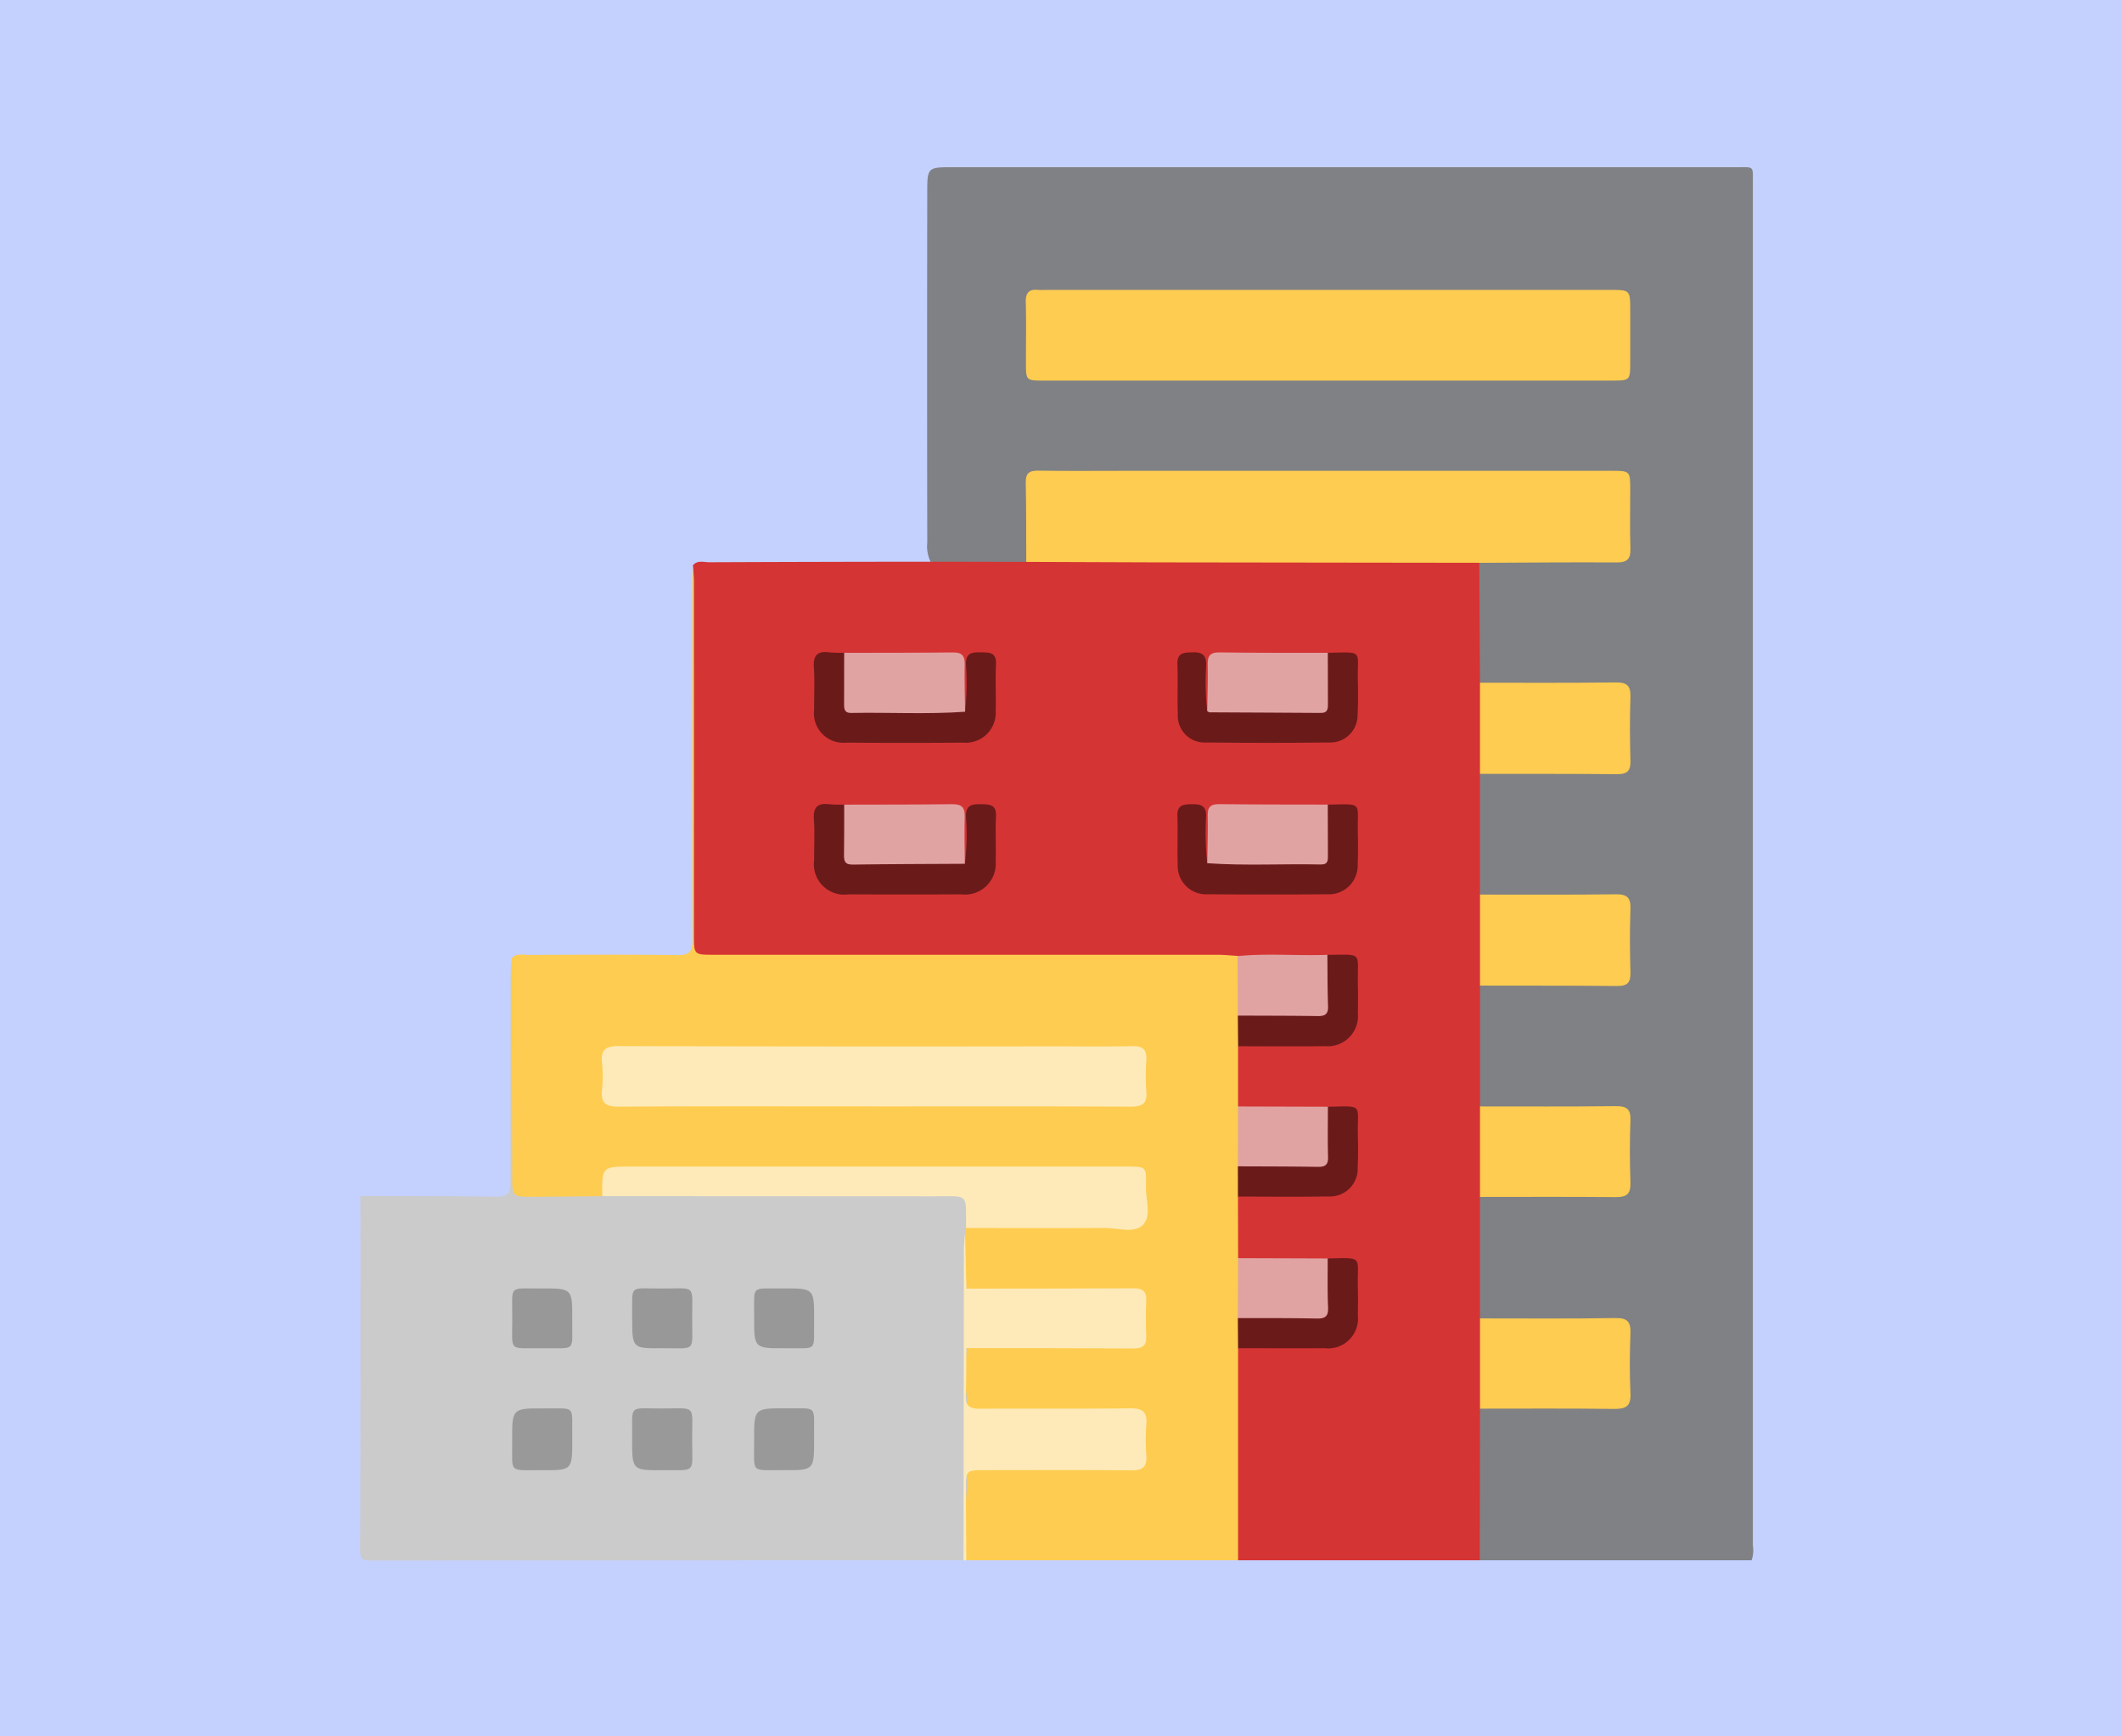 <svg xmlns="http://www.w3.org/2000/svg" xmlns:xlink="http://www.w3.org/1999/xlink" width="165" height="135" viewBox="0 0 165 135">
  <defs>
    <clipPath id="clip-path">
      <rect id="Rectángulo_38051" data-name="Rectángulo 38051" width="108.317" height="108.329" fill="none"/>
    </clipPath>
  </defs>
  <g id="_45" data-name="45" transform="translate(8373 2692)">
    <rect id="Rectángulo_37682" data-name="Rectángulo 37682" width="165" height="135" transform="translate(-8373 -2692)" fill="#c4d1ff"/>
    <g id="Grupo_158864" data-name="Grupo 158864" transform="translate(-8345 -2679)">
      <g id="Grupo_158863" data-name="Grupo 158863" clip-path="url(#clip-path)">
        <path id="Trazado_135222" data-name="Trazado 135222" d="M133.832,108.309H112.7a1.324,1.324,0,0,1-.478-1.115c-.047-3.292-.055-6.584.006-9.876a1.423,1.423,0,0,1,.235-.9,2.49,2.49,0,0,1,1.8-.443c2.6-.022,5.208.006,7.811-.014,1.462-.011,1.72-.276,1.739-1.729.012-.915.023-1.83-.006-2.745-.038-1.165-.334-1.456-1.566-1.47-2.639-.03-5.278,0-7.917-.017a2.751,2.751,0,0,1-1.816-.409,1.528,1.528,0,0,1-.284-1.093q-.069-3.778,0-7.556a1.617,1.617,0,0,1,.239-1,2.472,2.472,0,0,1,1.794-.446c2.6-.022,5.208.005,7.813-.015,1.464-.011,1.722-.276,1.742-1.727.012-.88.018-1.76,0-2.64-.029-1.267-.306-1.562-1.567-1.577-2.639-.031-5.279,0-7.918-.017a2.756,2.756,0,0,1-1.817-.409,1.368,1.368,0,0,1-.278-.988c-.054-2.519-.059-5.037,0-7.556a1.446,1.446,0,0,1,.233-.9,2.476,2.476,0,0,1,1.794-.445c2.6-.021,5.208.006,7.812-.015,1.464-.011,1.722-.275,1.741-1.727.013-.95.019-1.9,0-2.851-.028-1.268-.305-1.563-1.567-1.578-2.639-.031-5.278,0-7.917-.017a2.752,2.752,0,0,1-1.817-.409,1.366,1.366,0,0,1-.279-.987c-.054-2.519-.059-5.038,0-7.556a1.444,1.444,0,0,1,.233-.9,2.477,2.477,0,0,1,1.794-.446c2.6-.021,5.208.006,7.813-.015,1.464-.011,1.722-.275,1.741-1.727.013-.95.019-1.9,0-2.851-.028-1.267-.306-1.562-1.569-1.577-2.639-.031-5.278,0-7.917-.017a2.749,2.749,0,0,1-1.817-.41,1.707,1.707,0,0,1-.288-1.2c-.041-2.313-.033-4.626-.006-6.938a2.653,2.653,0,0,1,.292-1.32c.417-.52,1.02-.413,1.564-.421,2.6-.039,5.2-.005,7.807-.021,1.706-.01,1.927-.238,1.937-1.973.006-.95.012-1.9-.01-2.849a1.2,1.2,0,0,0-1.3-1.329c-.352-.013-.7-.015-1.055-.015q-20.573,0-41.147,0c-2.267,0-2.366.1-2.372,2.389,0,.985.011,1.97-.012,2.955a2.473,2.473,0,0,1-.386,1.507c-.055.045-.106.12-.165.128a24.881,24.881,0,0,1-7.082-.013c-.059-.009-.109-.085-.163-.128a2.78,2.78,0,0,1-.383-1.72q-.022-13.735,0-27.469c0-1.634.122-1.72,1.74-1.72q30.577,0,61.156,0c1.437,0,1.3-.154,1.3,1.3q0,52.931,0,105.862a2.251,2.251,0,0,1-.1,1.142" transform="translate(-25.64 0)" fill="#808184"/>
        <path id="Trazado_135223" data-name="Trazado 135223" d="M40.917,48.541c.357-.438.851-.244,1.28-.246q8.753-.037,17.506-.042l7.14.014c.646-.6,1.456-.433,2.21-.434q15.332-.02,30.664-.008c.457,0,.914,0,1.369.035.389.033.783.058.986.477l.051,9.324a1.3,1.3,0,0,1,.467,1.121q.064,2.425,0,4.849a1.207,1.207,0,0,1-.467,1.115q0,4.691,0,9.382a1.337,1.337,0,0,1,.466,1.122q.064,2.421,0,4.841a1.178,1.178,0,0,1-.464,1.111q0,4.7,0,9.4a1.374,1.374,0,0,1,.465,1.113c.046,1.564.04,3.127,0,4.691a1.731,1.731,0,0,1-.469,1.232q0,4.722,0,9.445a1.31,1.31,0,0,1,.458,1.023c.052,1.653.058,3.306,0,4.958a1.508,1.508,0,0,1-.455,1.035q-.008,5.894-.015,11.789h-18.8a1.408,1.408,0,0,1-.484-1.221q-.059-7.146,0-14.293a1.984,1.984,0,0,1,.168-.921,1.894,1.894,0,0,1,1.628-.541c1.683-.032,3.366.008,5.048-.02,1.758-.029,2.384-.668,2.422-2.437.011-.526.007-1.052.005-1.578-.008-1.817-.107-1.916-1.984-2.007-1.884.124-3.767.062-5.65.047a2.328,2.328,0,0,1-1.3-.345,2.03,2.03,0,0,1-.35-1.571A11.462,11.462,0,0,1,83,97.61a1.93,1.93,0,0,1,1.637-.53c1.684-.031,3.37,0,5.055-.018,1.8-.023,2.363-.594,2.4-2.425.011-.527.007-1.054,0-1.581-.008-1.824-.108-1.925-1.98-2.019-1.884.123-3.768.061-5.651.047a2.337,2.337,0,0,1-1.3-.344A8.8,8.8,0,0,1,83,85.992a1.92,1.92,0,0,1,1.638-.535c1.652-.032,3.306.013,4.958-.022,1.815-.039,2.47-.708,2.5-2.508.009-.563.006-1.125,0-1.688-.008-1.847-.094-1.937-1.966-2.036-2.291.116-4.58.095-6.87.007-.6.04-1.2.063-1.794.063q-19.059,0-38.118,0c-2.4,0-2.4-.009-2.4-2.425q0-13.572,0-27.144a7.981,7.981,0,0,0-.029-1.16" transform="translate(-15.046 -17.581)" fill="#d53434"/>
        <path id="Trazado_135224" data-name="Trazado 135224" d="M75.095,86.351q0,2.339,0,4.677a1.494,1.494,0,0,1,.486,1.309c.03,1.108.034,2.217-.044,3.325-.021.815.271,1.69-.45,2.372q.006,2.393.011,4.786a1.656,1.656,0,0,1,.484,1.322c.025,1.109.036,2.219-.048,3.326-.043.8.308,1.682-.438,2.355q0,8.244,0,16.488H53.961a1.446,1.446,0,0,1-.314-1.184c-.005-1.585-.01-3.168,0-4.753.009-1.278.187-1.493,1.458-1.518,3.2-.065,6.406-.015,9.608-.027h.528c1.961-.01,2.8-1.312,2.031-3.129-.271-.639-.829-.7-1.407-.706-2.393-.021-4.786,0-7.18-.011-1.267,0-2.534.013-3.8-.026-.873-.027-1.3-.424-1.24-1.315a19.862,19.862,0,0,1,.159-3.88,2.381,2.381,0,0,1,1.792-.432c3.3-.02,6.6,0,9.907-.013a1.935,1.935,0,0,0,1.733-3.032c-.324-.6-.91-.589-1.473-.592-3.092-.015-6.183,0-9.274-.007-.492,0-.984.006-1.475-.023a1.814,1.814,0,0,1-1.176-.388,19.709,19.709,0,0,1-.168-4.525.854.854,0,0,1,.189-.357,2.92,2.92,0,0,1,1.826-.364c3.271-.015,6.542,0,9.812-.013.653,0,1.462.142,1.735-.656a3.631,3.631,0,0,0-.073-2.676.932.932,0,0,0-.788-.462,7.79,7.79,0,0,0-1.158-.044q-18.463,0-36.926,0c-.211,0-.422.011-.633.005A1.336,1.336,0,0,0,26.1,97.4a1.673,1.673,0,0,1-.336.768.979.979,0,0,1-.671.266,55.615,55.615,0,0,1-5.586.011.86.86,0,0,1-.938-1c.034-5.978-.035-11.955.041-17.933.356-.427.848-.264,1.284-.266,3.869-.013,7.738-.037,11.606.014.938.012,1.179-.267,1.175-1.191-.033-9.322-.021-18.644-.018-27.967,0-.385.029-.77.045-1.151.028.421.082.838.082,1.256q.008,13.731,0,27.463c0,1.562,0,1.564,1.526,1.564q19.589,0,39.178,0c.525,0,1.05.059,1.575.09.513.237.487.723.505,1.164a31.265,31.265,0,0,1-.036,3.536c-.038.791.306,1.655-.436,2.313" transform="translate(-6.827 -18.003)" fill="#fecc50"/>
        <path id="Trazado_135225" data-name="Trazado 135225" d="M11.779,97.293q.025,8.429.048,16.857c0,1.673,0,1.68,1.633,1.672,1.79-.008,3.579-.031,5.369-.048.458-.6,1.131-.5,1.75-.5,3.134-.027,6.267-.011,9.4-.012q7.129,0,14.258,0c.563,0,1.127,0,1.689.024.607.03,1.294.037,1.509.721a1.915,1.915,0,0,1-.319,2.244c-.025.12-.05.24-.075.36a45.69,45.69,0,0,0,.156,5.03,32.418,32.418,0,0,1-.157,5.444c-.049,1.424.254,2.857.286,4.25.083,3.58-.391,7.161-.4,10.753q-23.029,0-46.058.02c-.723,0-.868-.142-.866-.866.032-9.157.021-18.315.021-27.473,3.555.011,7.11,0,10.665.044.928.011,1-.491,1-1.208q-.019-8.028,0-16.056c0-.418.063-.836.1-1.254" transform="translate(0 -35.776)" fill="#cbcbcb"/>
        <path id="Trazado_135226" data-name="Trazado 135226" d="M74.212,156.48q.011-12.06.026-24.121c0-.453.062-.905.094-1.357q.047,2.179.1,4.354c.2.2.429.391.42.7-.039,1.32.5,2.7-.422,3.929-.012,1.23.007,2.462-.046,3.691-.035.8.314,1.022,1.065,1.018,3.9-.024,7.806.015,11.707-.028.948-.01,1.357.255,1.269,1.248a15.287,15.287,0,0,0,0,2.424c.063.881-.287,1.157-1.152,1.149-3.8-.035-7.594-.016-11.392-.014-1.483,0-1.488,0-1.485,1.527.005,1.829.021,3.657.032,5.485Z" transform="translate(-27.289 -48.171)" fill="#feeab8"/>
        <path id="Trazado_135227" data-name="Trazado 135227" d="M117.127,44.477q-12.6-.016-25.209-.033c-3.34-.006-6.679-.024-10.019-.037-.009-2.042.008-4.083-.039-6.123-.017-.734.225-.983.964-.971,2.251.037,4.5.013,6.755.013h37.789c1.492,0,1.493,0,1.495,1.5,0,1.513-.037,3.028.014,4.54.028.831-.266,1.09-1.091,1.085-3.553-.022-7.106.014-10.658.029" transform="translate(-30.101 -13.721)" fill="#fecc50"/>
        <path id="Trazado_135228" data-name="Trazado 135228" d="M105.336,22.131H83.274c-1.4,0-1.4,0-1.4-1.444,0-1.548.032-3.1-.013-4.645-.021-.744.254-1.039.977-.96a5.057,5.057,0,0,0,.527,0h43.912c1.584,0,1.585,0,1.586,1.629q0,1.954,0,3.907c0,1.51,0,1.511-1.464,1.512H105.336" transform="translate(-30.101 -5.541)" fill="#fecc50"/>
        <path id="Trazado_135229" data-name="Trazado 135229" d="M137.719,70.461q0-3.542,0-7.084c3.519,0,7.038.02,10.556-.024.874-.011,1.175.259,1.144,1.137-.056,1.652-.047,3.309,0,4.962.022.786-.26,1.041-1.036,1.034-3.553-.033-7.108-.021-10.661-.025" transform="translate(-50.641 -23.296)" fill="#fecc50"/>
        <path id="Trazado_135230" data-name="Trazado 135230" d="M137.722,96.5q0-3.538,0-7.075c3.519,0,7.037.022,10.555-.023.874-.011,1.175.252,1.144,1.133-.058,1.652-.049,3.309,0,4.962.022.787-.261,1.043-1.034,1.035-3.553-.034-7.108-.025-10.661-.032" transform="translate(-50.642 -32.873)" fill="#fecc50"/>
        <path id="Trazado_135231" data-name="Trazado 135231" d="M137.722,148.555q0-3.508,0-7.016c3.511,0,7.022.032,10.531-.026.958-.016,1.2.31,1.168,1.207-.061,1.543-.073,3.092,0,4.633.051,1.008-.346,1.235-1.276,1.223-3.475-.046-6.951-.02-10.426-.021" transform="translate(-50.642 -52.036)" fill="#fecc50"/>
        <path id="Trazado_135232" data-name="Trazado 135232" d="M137.721,122.513v-7.036c3.511,0,7.023.02,10.534-.02.838-.009,1.2.187,1.166,1.1-.063,1.614-.059,3.232,0,4.846.032.895-.315,1.134-1.163,1.125-3.511-.036-7.023-.015-10.535-.015" transform="translate(-50.642 -42.455)" fill="#fecc50"/>
        <path id="Trazado_135233" data-name="Trazado 135233" d="M67.556,64.26a21,21,0,0,0,.071-3.681c-.019-.886.443-.949,1.12-.939s1.266-.034,1.215.95c-.062,1.192.012,2.391-.025,3.586a2.33,2.33,0,0,1-2.524,2.486q-4.535.034-9.071,0a2.3,2.3,0,0,1-2.522-2.575c-.011-1.09.054-2.184-.02-3.269-.064-.941.274-1.3,1.2-1.175a10.877,10.877,0,0,0,1.159.033,1.406,1.406,0,0,1,.477,1.225c.021.492,0,.985.027,1.477.054,1.071.335,1.374,1.416,1.4,1.933.044,3.867.008,5.8.018a2.5,2.5,0,0,1,1.681.465" transform="translate(-20.516 -21.923)" fill="#6b1a1a"/>
        <path id="Trazado_135234" data-name="Trazado 135234" d="M67.54,82.949a18.639,18.639,0,0,0,.087-3.679c-.012-.871.427-.966,1.116-.954s1.269-.02,1.218.959c-.059,1.158.015,2.323-.025,3.483a2.39,2.39,0,0,1-2.681,2.567q-4.381.019-8.76,0a2.361,2.361,0,0,1-2.674-2.656c-.011-1.055.054-2.115-.02-3.166-.065-.938.275-1.3,1.2-1.184a10.891,10.891,0,0,0,1.16.028,1.434,1.434,0,0,1,.47,1.129c.017.457.013.914.025,1.371.034,1.343.29,1.619,1.61,1.638,1.863.027,3.725,0,5.589.012a2.449,2.449,0,0,1,1.687.452" transform="translate(-20.516 -28.791)" fill="#6b1a1a"/>
        <path id="Trazado_135235" data-name="Trazado 135235" d="M112.205,59.685c2.84-.058,2.279-.24,2.336,2.208.02.879.028,1.761-.022,2.638a2.118,2.118,0,0,1-2.171,2.128q-4.8.053-9.6,0a2.079,2.079,0,0,1-2.207-2.186c-.045-1.3.018-2.6-.031-3.9-.034-.9.493-.9,1.149-.924.729-.022,1.1.158,1.091.988a20.189,20.189,0,0,0,.077,3.577,2.531,2.531,0,0,1,1.595-.407c1.68-.008,3.36,0,5.041,0,2.1-.006,2.184-.1,2.234-2.176.016-.675-.175-1.43.51-1.939" transform="translate(-36.958 -21.932)" fill="#6b1a1a"/>
        <path id="Trazado_135236" data-name="Trazado 135236" d="M112.2,78.36c2.828-.053,2.285-.224,2.34,2.219.018.809.021,1.62-.011,2.429a2.238,2.238,0,0,1-2.341,2.322q-4.644.036-9.29,0a2.211,2.211,0,0,1-2.364-2.286c-.038-1.266.019-2.535-.025-3.8-.032-.9.515-.908,1.164-.915s1.071.1,1.072.9a22.125,22.125,0,0,0,.084,3.684,2.626,2.626,0,0,1,1.7-.409c1.823-.008,3.645.012,5.468-.009,1.4-.016,1.62-.273,1.7-1.661.046-.843-.276-1.779.508-2.477" transform="translate(-36.959 -28.802)" fill="#6b1a1a"/>
        <path id="Trazado_135237" data-name="Trazado 135237" d="M68.926,64.275c-2.946.21-5.9.038-8.843.093-.593.011-.565-.374-.563-.775.005-1.3,0-2.6.006-3.9,2.817-.006,5.634,0,8.45-.03.691-.008.936.236.923.917-.024,1.232.015,2.464.028,3.7" transform="translate(-21.886 -21.938)" fill="#e1a2a2"/>
        <path id="Trazado_135238" data-name="Trazado 135238" d="M113.554,59.689q0,1.951.009,3.9c0,.4.031.782-.563.776-2.881-.023-5.761-.03-8.641-.047-.061,0-.121-.066-.183-.1.016-1.191.066-2.382.037-3.572-.016-.7.164-1,.932-.988,2.8.044,5.606.027,8.409.033" transform="translate(-38.307 -21.936)" fill="#e1a2a2"/>
        <path id="Trazado_135239" data-name="Trazado 135239" d="M68.906,82.958c-2.909.016-5.818.02-8.726.061-.606.008-.679-.279-.67-.769.022-1.3.012-2.594.015-3.892,2.8-.007,5.6,0,8.394-.034.723-.009,1,.23.978.963-.036,1.223,0,2.448.009,3.672" transform="translate(-21.883 -28.8)" fill="#e1a2a2"/>
        <path id="Trazado_135240" data-name="Trazado 135240" d="M113.552,78.359q.006,1.946.012,3.892c0,.394.042.775-.561.762-2.94-.066-5.882.111-8.822-.1.015-1.229.063-2.458.034-3.685-.016-.689.229-.915.912-.907,2.808.035,5.617.027,8.425.034" transform="translate(-38.309 -28.801)" fill="#e1a2a2"/>
        <path id="Trazado_135241" data-name="Trazado 135241" d="M107.929,101.567q-.006-2.313-.011-4.626c2.323-.233,4.653-.011,6.979-.1a1.062,1.062,0,0,1,.477.885,23.487,23.487,0,0,1-.006,3.247,1.082,1.082,0,0,1-1.131,1.124c-1.781.094-3.562.086-5.344.009a1.145,1.145,0,0,1-.964-.541" transform="translate(-39.683 -35.606)" fill="#e1a2a2"/>
        <path id="Trazado_135242" data-name="Trazado 135242" d="M107.945,120.148q.007-2.327.013-4.655l6.988.02a1.238,1.238,0,0,1,.445.916,22.092,22.092,0,0,1-.015,3.048c-.047.593-.319,1.028-.943,1.076a40.894,40.894,0,0,1-5.778.011,1.2,1.2,0,0,1-.709-.417" transform="translate(-39.693 -42.468)" fill="#e1a2a2"/>
        <path id="Trazado_135243" data-name="Trazado 135243" d="M107.938,138.806q.01-2.33.021-4.661l6.971.024a1.423,1.423,0,0,1,.473,1.118,23.22,23.22,0,0,1-.009,2.62c-.076,1.065-.333,1.335-1.426,1.389-1.606.079-3.214.054-4.821.013a1.419,1.419,0,0,1-1.209-.5" transform="translate(-39.69 -49.327)" fill="#e1a2a2"/>
        <path id="Trazado_135244" data-name="Trazado 135244" d="M107.935,101.567c2.069.009,4.139.005,6.208.036.564.008.833-.137.811-.762-.047-1.332-.039-2.665-.052-4,2.833-.011,2.319-.279,2.371,2.31.015.739.013,1.479,0,2.217a2.352,2.352,0,0,1-2.555,2.574c-2.252.034-4.505.008-6.757.008q-.011-1.193-.022-2.387" transform="translate(-39.689 -35.606)" fill="#6b1a1a"/>
        <path id="Trazado_135245" data-name="Trazado 135245" d="M107.945,120.143c2.073.01,4.147.006,6.22.041.582.009.812-.164.794-.774-.038-1.3-.013-2.6-.013-3.9,2.837-.059,2.272-.231,2.331,2.2.02.841.025,1.685-.015,2.525a2.155,2.155,0,0,1-2.264,2.25c-2.349.039-4.7.011-7.048.011q0-1.175-.005-2.351" transform="translate(-39.693 -42.463)" fill="#6b1a1a"/>
        <path id="Trazado_135246" data-name="Trazado 135246" d="M107.938,138.806c2.04.007,4.08-.01,6.119.034.67.015.935-.159.9-.872-.057-1.264-.025-2.532-.03-3.8,2.836-.056,2.288-.209,2.345,2.219.017.738.013,1.478,0,2.217a2.315,2.315,0,0,1-2.559,2.544c-2.252.011-4.5,0-6.755,0q-.009-1.171-.018-2.343" transform="translate(-39.69 -49.327)" fill="#6b1a1a"/>
        <path id="Trazado_135247" data-name="Trazado 135247" d="M50.988,112.756c-6.652,0-13.3-.021-19.955.022-1.021.006-1.4-.286-1.294-1.307a10.009,10.009,0,0,0,0-2.109c-.112-1.042.316-1.3,1.313-1.293q16.893.046,33.787.02c2.041,0,4.083.031,6.124-.015.83-.018,1.148.267,1.1,1.1a16.362,16.362,0,0,0,0,2.427c.084.964-.329,1.18-1.224,1.177-6.616-.032-13.233-.017-19.849-.017" transform="translate(-10.929 -39.738)" fill="#feeab8"/>
        <path id="Trazado_135248" data-name="Trazado 135248" d="M58.066,127.656c-.011-2.76.274-2.458-2.5-2.462q-12.9-.016-25.792-.013c-.02-2.3-.02-2.3,2.267-2.3H70.577c1.488,0,1.528,0,1.477,1.521-.035,1.037.474,2.34-.258,3.04-.679.65-1.953.209-2.962.216-3.589.023-7.178,0-10.768,0" transform="translate(-10.949 -45.184)" fill="#feeab8"/>
        <path id="Trazado_135249" data-name="Trazado 135249" d="M74.551,142.5l0-4.625c4.329-.006,8.659,0,12.989-.027.715,0,1.031.224,1,.969-.04.914-.041,1.832,0,2.746.034.749-.288.969-1,.964-4.33-.027-8.659-.022-12.989-.028" transform="translate(-27.413 -50.687)" fill="#feeab8"/>
        <path id="Trazado_135250" data-name="Trazado 135250" d="M23.374,155.009c0,2.415,0,2.427-2.372,2.413-2.639-.016-2.279.3-2.3-2.286-.018-2.52,0-2.533,2.486-2.517,2.561.016,2.14-.31,2.183,2.389" transform="translate(-6.875 -56.118)" fill="#999"/>
        <path id="Trazado_135251" data-name="Trazado 135251" d="M33.453,154.994c.042-2.726-.377-2.373,2.3-2.373,2.743,0,2.366-.355,2.367,2.418,0,2.685.371,2.363-2.307,2.379-2.361.015-2.361,0-2.361-2.424" transform="translate(-12.301 -56.115)" fill="#999"/>
        <path id="Trazado_135252" data-name="Trazado 135252" d="M53.117,155.02c0,2.4,0,2.416-2.381,2.4-2.631-.017-2.263.307-2.283-2.3-.018-2.509,0-2.522,2.493-2.505,2.553.016,2.126-.308,2.171,2.4" transform="translate(-17.814 -56.119)" fill="#999"/>
        <path id="Trazado_135253" data-name="Trazado 135253" d="M21.093,142.52c-2.763-.044-2.378.384-2.385-2.407-.006-2.577-.309-2.227,2.229-2.245,2.435-.017,2.45,0,2.431,2.458-.019,2.527.341,2.157-2.275,2.195" transform="translate(-6.874 -50.693)" fill="#989898"/>
        <path id="Trazado_135254" data-name="Trazado 135254" d="M33.454,140.134c.04-2.62-.354-2.265,2.309-2.264,2.7,0,2.36-.371,2.359,2.323s.352,2.3-2.365,2.32c-2.3.02-2.3,0-2.3-2.379" transform="translate(-12.301 -50.69)" fill="#989898"/>
        <path id="Trazado_135255" data-name="Trazado 135255" d="M53.118,140.265c-.039,2.591.341,2.234-2.214,2.253-2.453.018-2.464,0-2.449-2.446.016-2.509-.3-2.175,2.167-2.206h.106c2.391,0,2.391,0,2.391,2.4" transform="translate(-17.815 -50.695)" fill="#989898"/>
      </g>
    </g>
  </g>
</svg>
